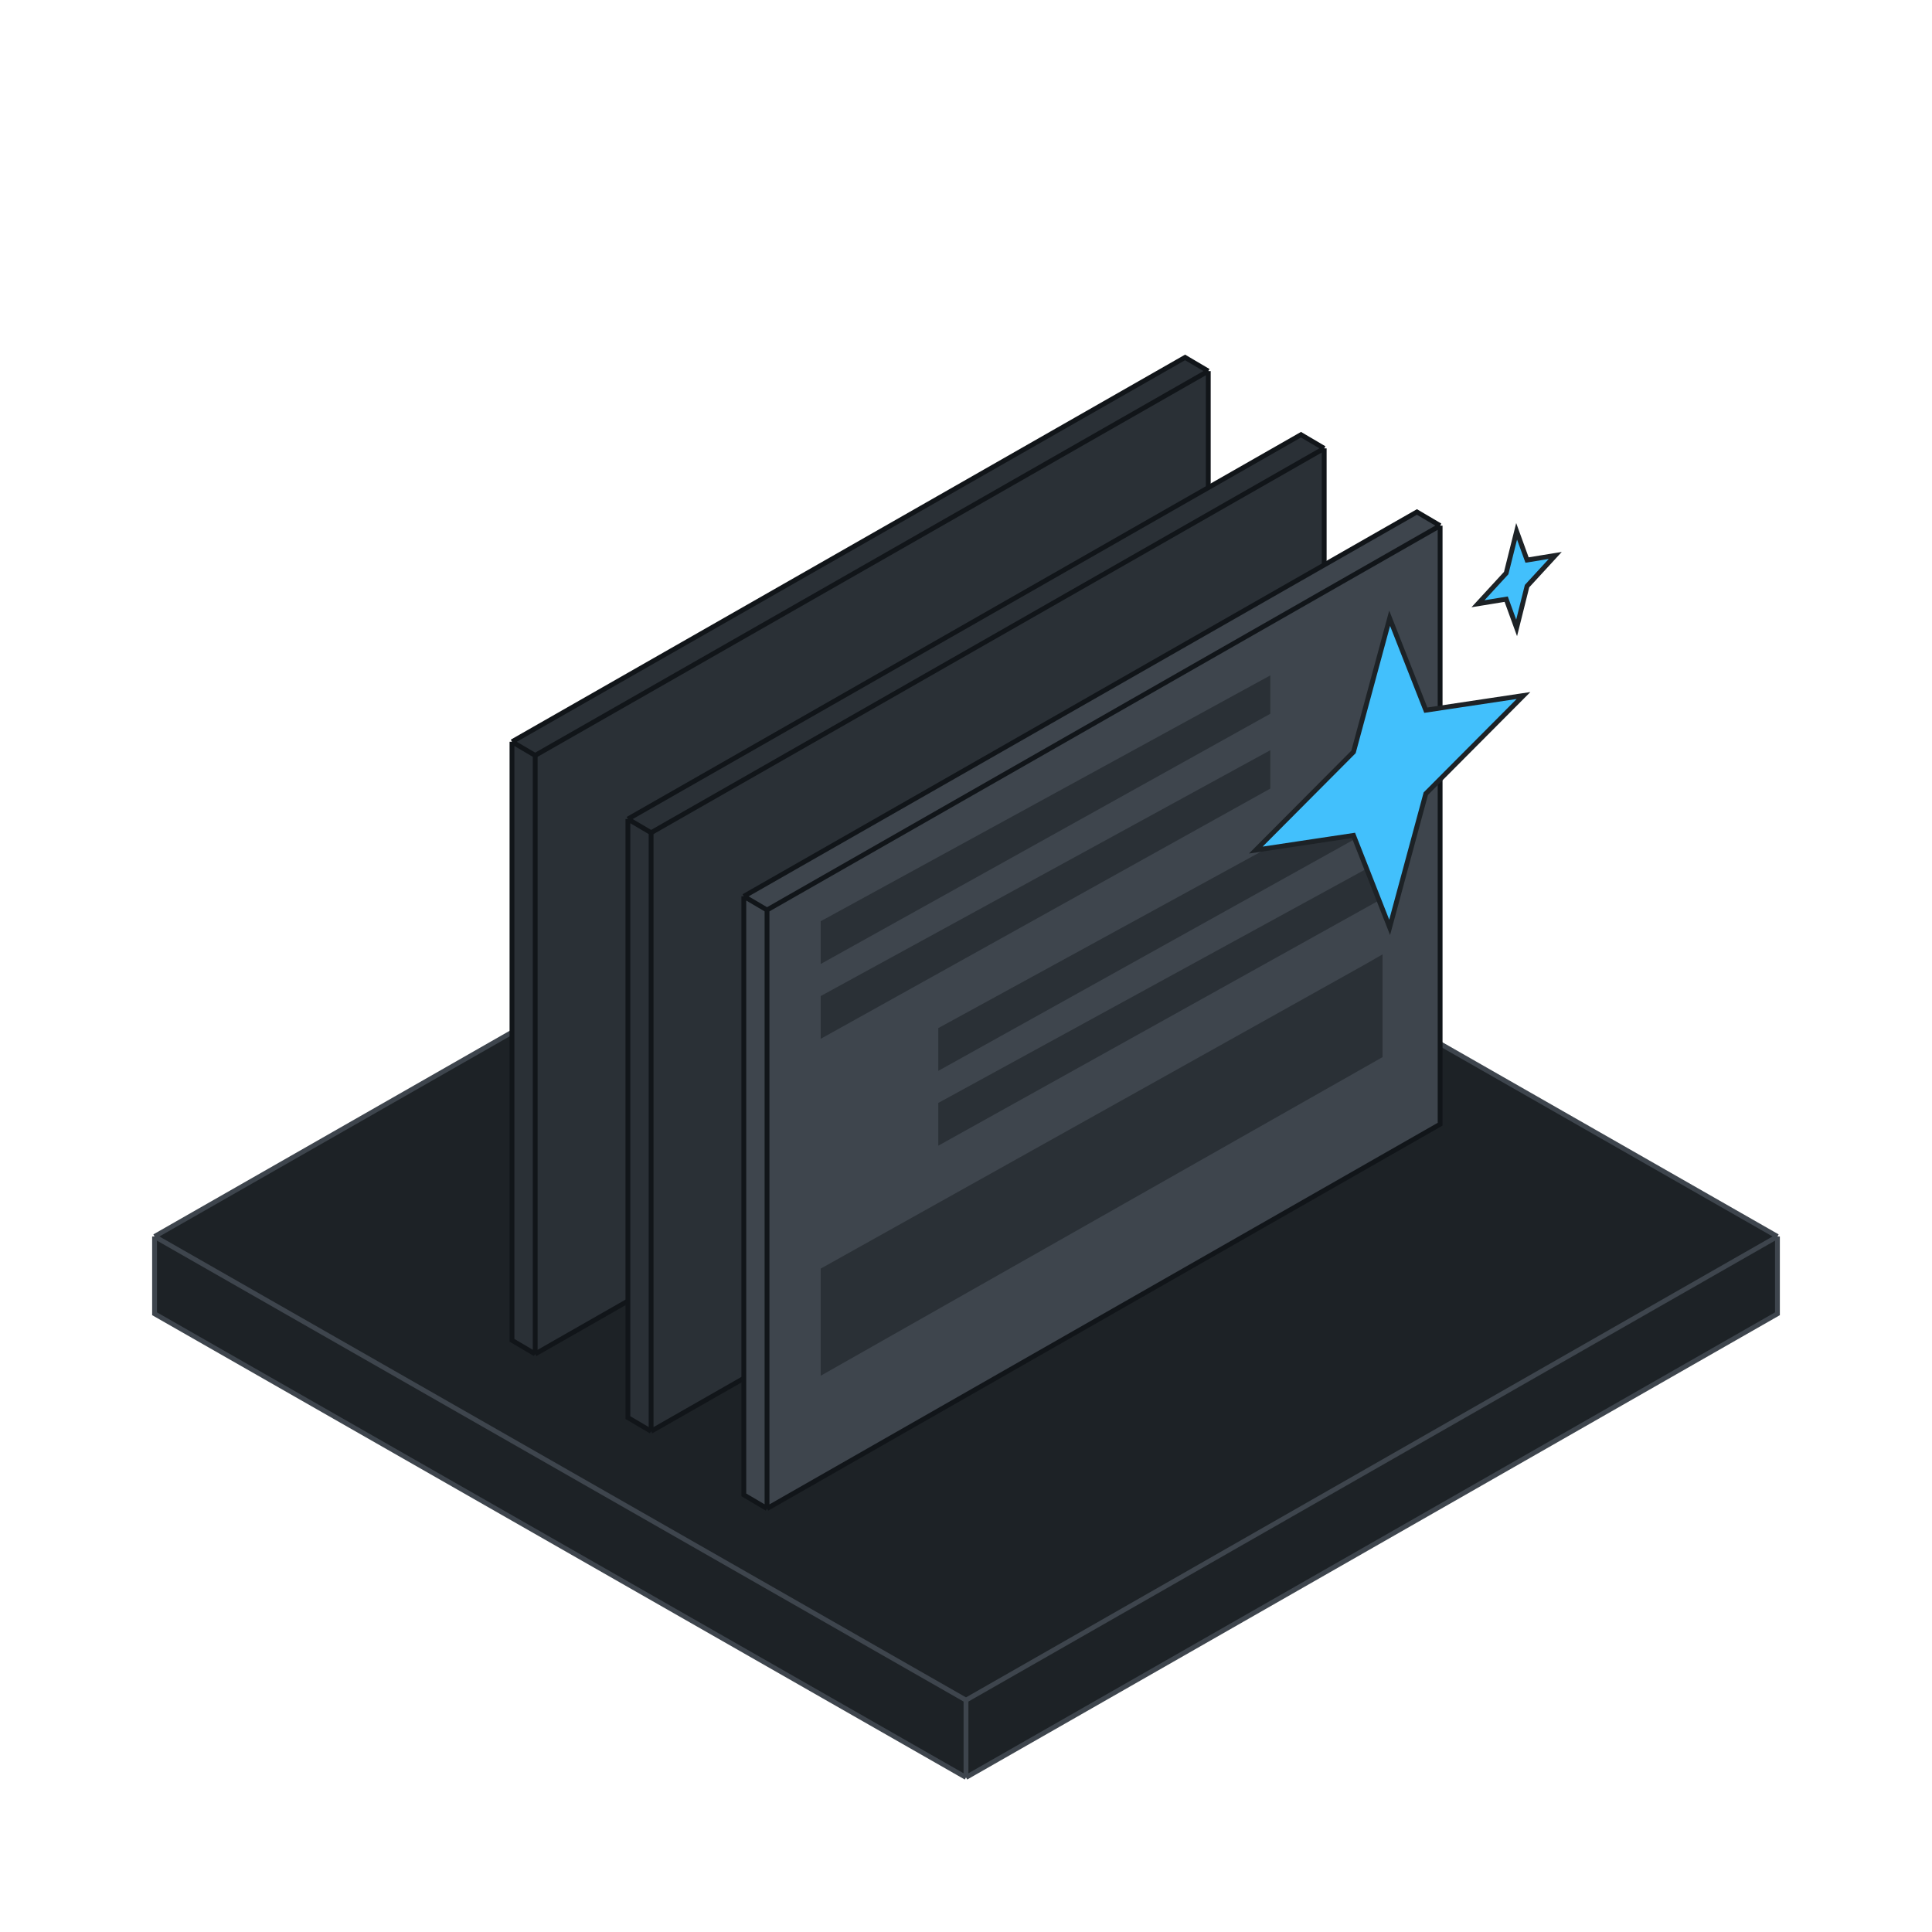 <svg width="200" height="200" viewBox="0 0 200 200" fill="none" xmlns="http://www.w3.org/2000/svg">
<path d="M16 136V128L100 80L184 128V136L100 184L16 136Z" fill="#1D2226"/>
<path d="M16 128V136L100 184M16 128L100 176M16 128L100 80L184 128M184 128V136L100 184M184 128L100 176M100 176V184" stroke="#3E454D" stroke-width="0.5"/>
<path d="M125.081 100.378L55.402 140.164L53 138.749V76.786L122.679 37L125.081 38.415V100.378Z" fill="#2A3036"/>
<path d="M55.402 140.164L125.081 100.378V38.415M55.402 140.164V78.201M55.402 140.164L53 138.749V76.786M125.081 38.415L55.402 78.201M125.081 38.415L122.679 37L53 76.786M55.402 78.201L53 76.786" stroke="#111519" stroke-width="0.5"/>
<path d="M137.081 108.378L67.402 148.164L65 146.749V84.786L134.679 45L137.081 46.415V108.378Z" fill="#2A3036"/>
<path d="M67.402 148.164L137.081 108.378V46.415M67.402 148.164V86.201M67.402 148.164L65 146.749V84.786M137.081 46.415L67.402 86.201M137.081 46.415L134.679 45L65 84.786M67.402 86.201L65 84.786" stroke="#111519" stroke-width="0.5"/>
<path d="M149.081 116.378L79.402 156.164L77 154.749V92.786L146.679 53L149.081 54.415V116.378Z" fill="#3E454D"/>
<path d="M79.402 156.164L149.081 116.378V54.415M79.402 156.164V94.201M79.402 156.164L77 154.749V92.786M149.081 54.415L79.402 94.201M149.081 54.415L146.679 53L77 92.786M79.402 94.201L77 92.786" stroke="#111519" stroke-width="0.5"/>
<path d="M84.958 97.22L84.958 95.366L131.501 69.917L131.501 73.889L84.958 99.792L84.958 97.22Z" fill="#2A3036"/>
<path d="M97.129 108.285L97.129 106.43L143.673 80.981L143.673 84.954L97.129 110.856L97.129 108.285Z" fill="#2A3036"/>
<path d="M84.958 104.965L84.958 103.111L131.501 77.662L131.501 81.635L84.958 107.537L84.958 104.965Z" fill="#2A3036"/>
<path d="M97.129 116.03L97.129 114.176L143.673 88.727L143.673 92.7L97.129 118.602L97.129 116.03Z" fill="#2A3036"/>
<path d="M84.958 139.846L84.958 131.326L141.389 99.792L143.119 98.796L143.119 109.434L84.958 142.417L84.958 139.846Z" fill="#2A3036"/>
<path d="M157.713 72L147.599 73.518L146.657 71.122L143.856 64L140.114 77.839L139.526 78.43L130 88L137.5 86.874L140.114 86.482L143.856 96L147.509 82.495L147.599 82.161L157.713 72Z" fill="#42C0FC" stroke="#1D2226" stroke-width="0.5"/>
<path d="M161 57.5L158.08 57.974L157.808 57.226L157 55L155.92 59.325L155.75 59.509L153 62.5L155.165 62.148L155.92 62.026L157 65L158.054 60.78L158.08 60.675L161 57.5Z" fill="#42C0FC" stroke="#1D2226" stroke-width="0.5"/>
</svg>
